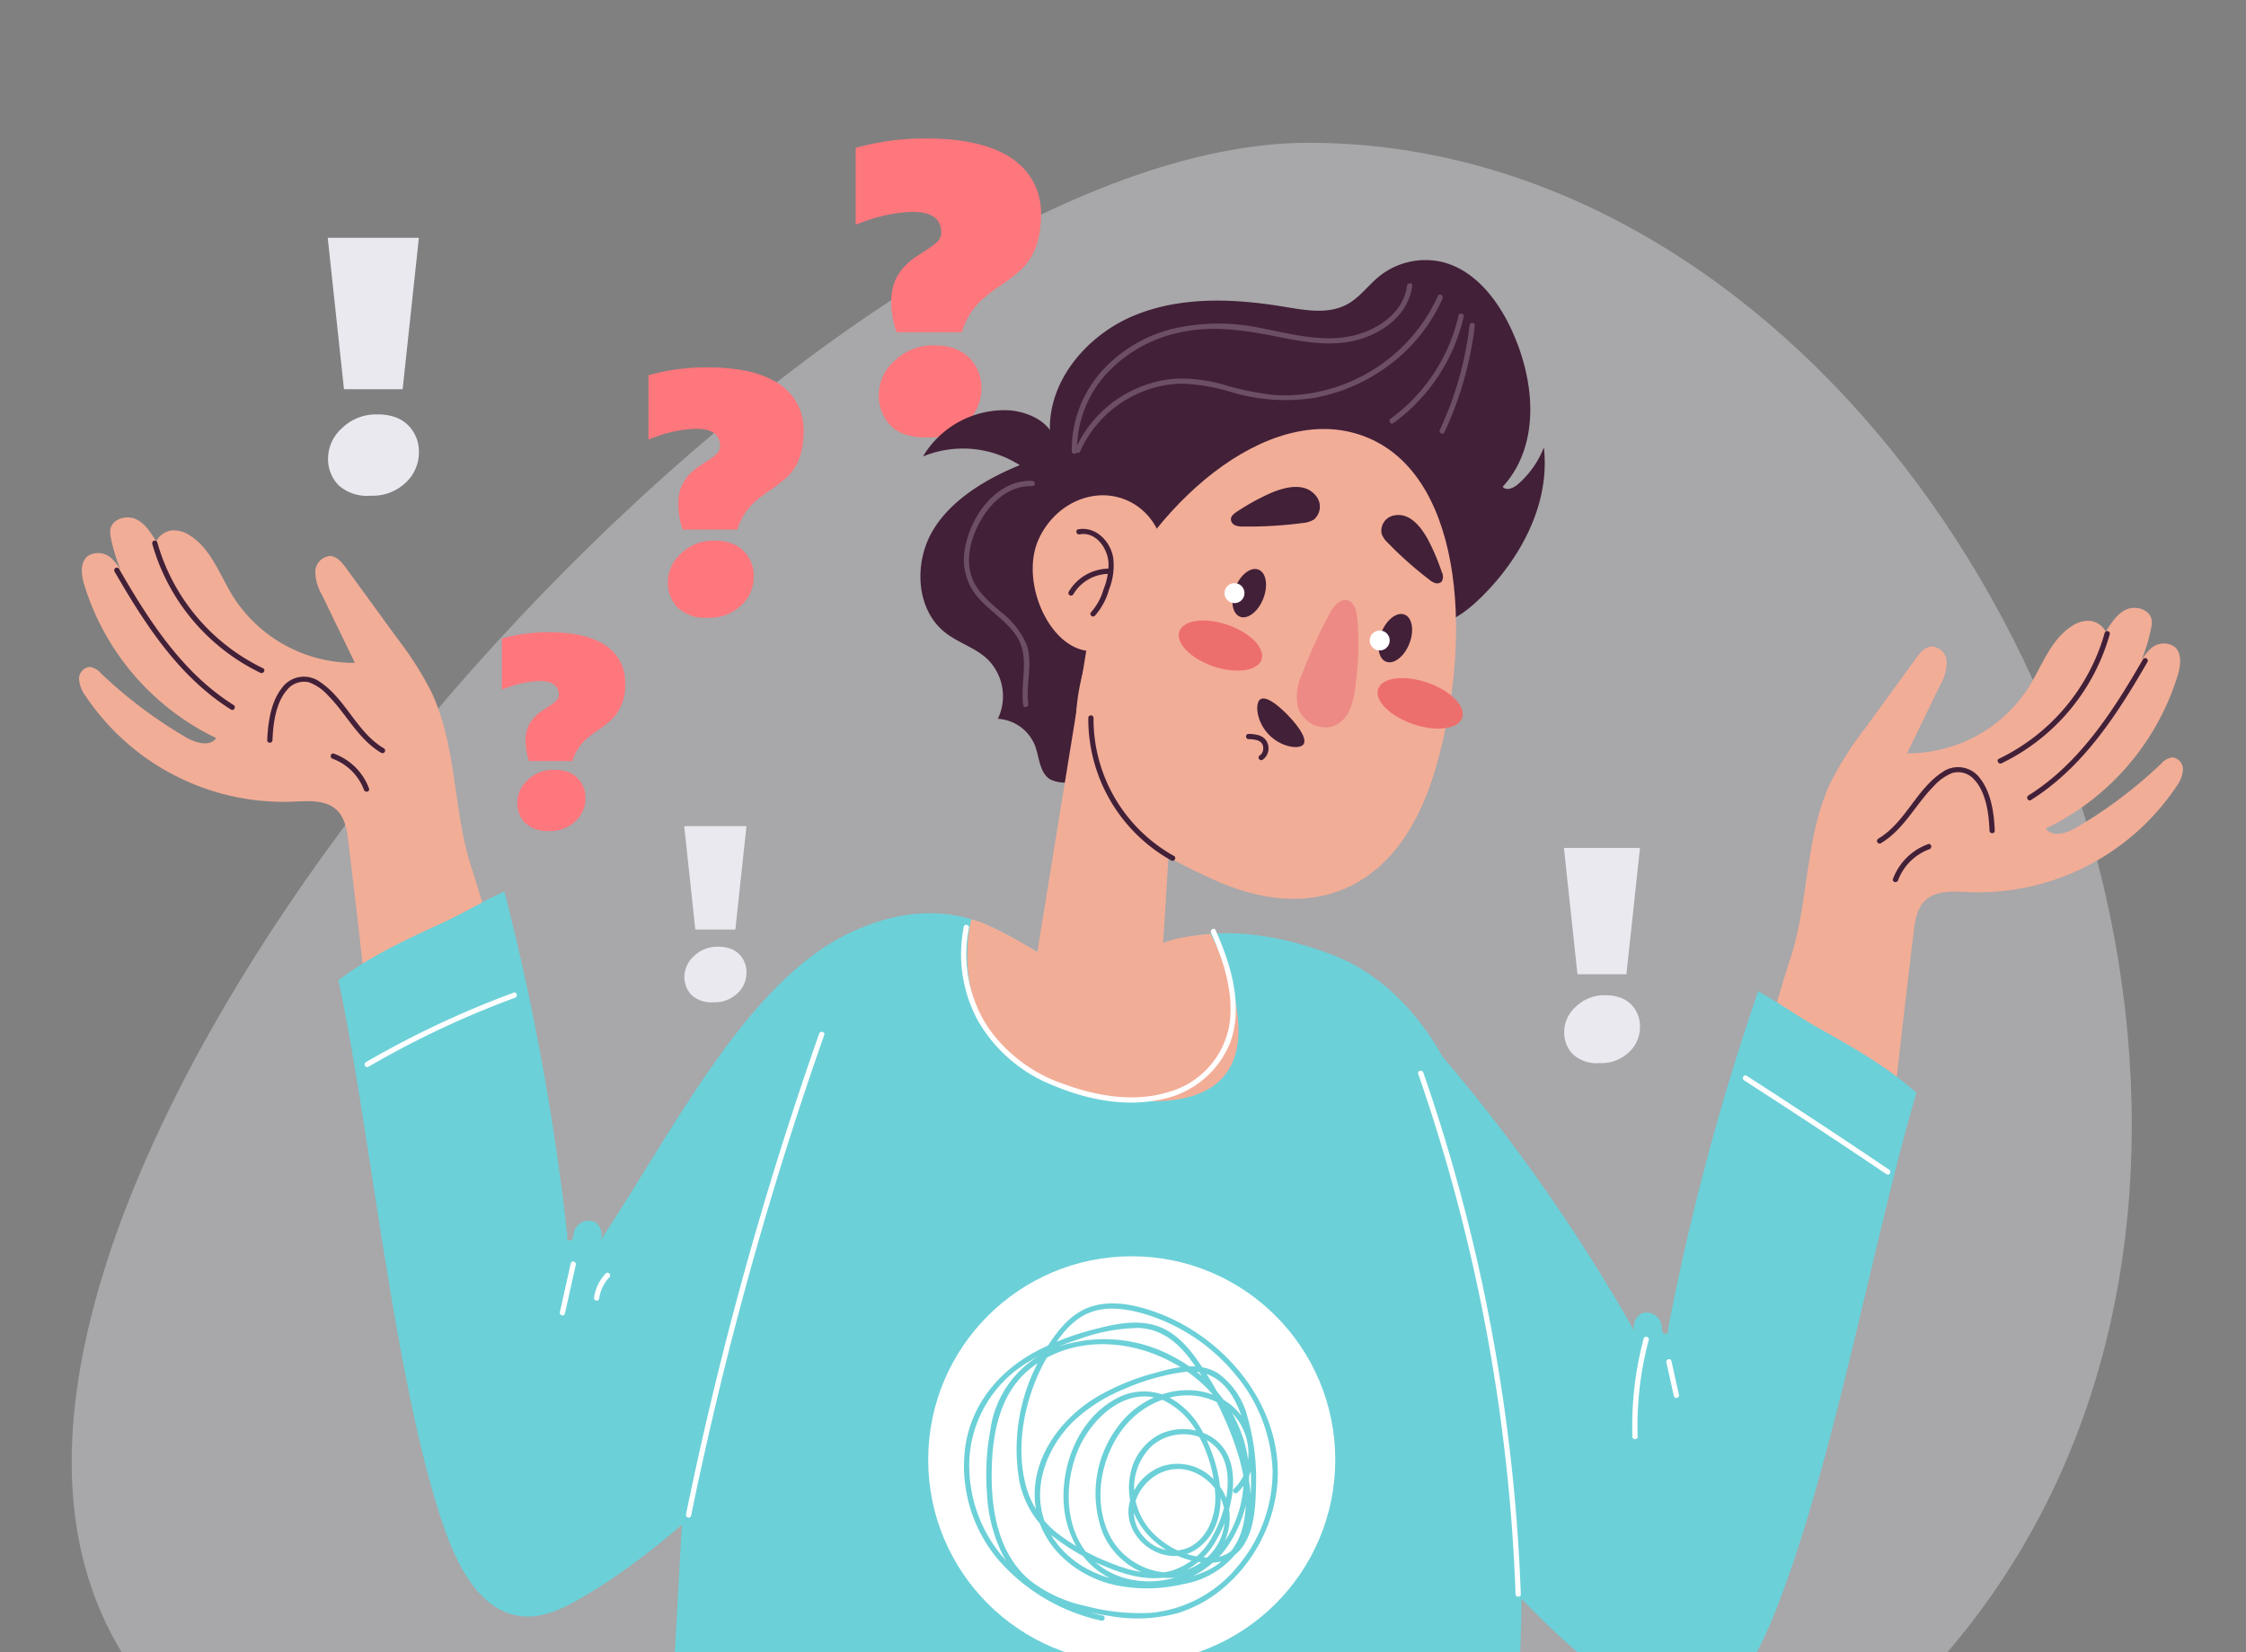 <svg xmlns="http://www.w3.org/2000/svg" xmlns:xlink="http://www.w3.org/1999/xlink" width="295" height="217" viewBox="0 0 295 217">
  <rect x="0" y="0" width="295" height="217" fill="#808080" stroke="none"/>
  <defs>
    <clipPath id="clip-path">
      <rect id="Rectángulo_417631" data-name="Rectángulo 417631" width="295" height="217" transform="translate(180 1781)" fill="#fff" stroke="#707070" stroke-width="1"/>
    </clipPath>
  </defs>
  <g id="Enmascarar_grupo_1098865" data-name="Enmascarar grupo 1098865" transform="translate(-180 -1781)" clip-path="url(#clip-path)">
    <g id="OBJECTS" transform="translate(169.326 1749.458)">
      <g id="Grupo_1206440" data-name="Grupo 1206440" transform="translate(10.13 25.177)">
        <g id="Grupo_1206439" data-name="Grupo 1206439">
          <g id="Grupo_1206342" data-name="Grupo 1206342" transform="translate(0 3.48)">
            <g id="Grupo_1206341" data-name="Grupo 1206341" transform="translate(9.959 21.636)" opacity="0.37">
              <path id="Trazado_1075817" data-name="Trazado 1075817" d="M280.715,159.758c0,64.761-48.416,105.472-108.14,105.472S10.13,268.774,10.13,204.012s102.721-173.3,162.445-173.3S280.715,95,280.715,159.758Z" transform="translate(-10.13 -30.708)" fill="#ebe9f0"/>
            </g>
          </g>
          <g id="Grupo_1206351" data-name="Grupo 1206351" transform="translate(40.59 27.553)">
            <g id="Grupo_1206346" data-name="Grupo 1206346" transform="translate(25.874 -3)">
              <g id="Grupo_1206343" data-name="Grupo 1206343" transform="translate(46.465)">
                <path id="Trazado_1075818" data-name="Trazado 1075818" d="M200.338,26.42a33.475,33.475,0,0,1,9.172-1.243q11.894,0,14.568,6.569a8.908,8.908,0,0,1,.61,3.378q0,4.856-2.674,7.319a22.693,22.693,0,0,1-2.663,2.064,21.006,21.006,0,0,0-2.451,1.877,9.471,9.471,0,0,0-2.627,4.246h-8.563a12.3,12.3,0,0,1-.7-3.859,7.2,7.2,0,0,1,.481-2.85,6.566,6.566,0,0,1,1.22-1.889,8.739,8.739,0,0,1,1.584-1.337l1.583-1.032a7.547,7.547,0,0,0,1.22-.962,1.556,1.556,0,0,0,.481-1.138q0-2.744-3.753-2.745a19.933,19.933,0,0,0-6.287,1.243q-.821.281-1.2.446V26.42Zm10.321,25.945a7.549,7.549,0,0,1,2.791.458,5.216,5.216,0,0,1,1.9,1.255,5.522,5.522,0,0,1,1.5,4.012,6.083,6.083,0,0,1-1.947,4.41,7.081,7.081,0,0,1-5.208,1.959q-3.261.012-4.786-1.6a5.655,5.655,0,0,1-1.537-4.023,6.067,6.067,0,0,1,2.076-4.445A7.175,7.175,0,0,1,210.659,52.365Z" transform="translate(-200.337 -25.177)" fill="#fe777d"/>
              </g>
              <g id="Grupo_1206344" data-name="Grupo 1206344" transform="translate(19.249 30.066)">
                <path id="Trazado_1075819" data-name="Trazado 1075819" d="M154.729,76.605a28.035,28.035,0,0,1,7.68-1.041q9.959,0,12.2,5.5a7.46,7.46,0,0,1,.511,2.828q0,4.066-2.239,6.129a19.042,19.042,0,0,1-2.229,1.728A17.569,17.569,0,0,0,168.6,93.32a7.932,7.932,0,0,0-2.2,3.555h-7.169a10.289,10.289,0,0,1-.59-3.231,6.021,6.021,0,0,1,.4-2.386,5.49,5.49,0,0,1,1.022-1.581,7.3,7.3,0,0,1,1.326-1.119l1.326-.864a6.26,6.26,0,0,0,1.021-.806,1.3,1.3,0,0,0,.4-.953q0-2.3-3.143-2.3a16.682,16.682,0,0,0-5.264,1.041q-.688.235-1,.373V76.605Zm8.643,21.724a6.329,6.329,0,0,1,2.337.383,4.375,4.375,0,0,1,1.591,1.051,4.623,4.623,0,0,1,1.257,3.359,5.094,5.094,0,0,1-1.63,3.692,5.93,5.93,0,0,1-4.361,1.64,5.27,5.27,0,0,1-4.007-1.336,4.732,4.732,0,0,1-1.286-3.368,5.082,5.082,0,0,1,1.738-3.722A6.008,6.008,0,0,1,163.372,98.329Z" transform="translate(-154.728 -75.564)" fill="#fe777d"/>
              </g>
              <g id="Grupo_1206345" data-name="Grupo 1206345" transform="translate(0 64.864)">
                <path id="Trazado_1075820" data-name="Trazado 1075820" d="M122.469,134.706a22.25,22.25,0,0,1,6.1-.826q7.9,0,9.681,4.365a5.917,5.917,0,0,1,.405,2.245,6.291,6.291,0,0,1-1.777,4.864,15.133,15.133,0,0,1-1.769,1.372,13.956,13.956,0,0,0-1.629,1.247,6.288,6.288,0,0,0-1.746,2.822h-5.69a8.181,8.181,0,0,1-.468-2.564,4.781,4.781,0,0,1,.319-1.894,4.355,4.355,0,0,1,.811-1.255,5.778,5.778,0,0,1,1.052-.889l1.053-.686a5.022,5.022,0,0,0,.81-.639,1.033,1.033,0,0,0,.32-.756q0-1.824-2.494-1.824a13.234,13.234,0,0,0-4.178.826q-.546.187-.8.3v-6.7Zm6.859,17.242a5.022,5.022,0,0,1,1.855.3,3.463,3.463,0,0,1,1.263.834,3.671,3.671,0,0,1,1,2.666,4.042,4.042,0,0,1-1.294,2.93,4.7,4.7,0,0,1-3.461,1.3,4.185,4.185,0,0,1-3.18-1.06,3.758,3.758,0,0,1-1.021-2.673,4.036,4.036,0,0,1,1.38-2.954A4.765,4.765,0,0,1,129.328,151.948Z" transform="translate(-122.469 -133.88)" fill="#fe777d"/>
              </g>
            </g>
            <g id="Grupo_1206350" data-name="Grupo 1206350" transform="translate(0 21.049)">
              <g id="Grupo_1206347" data-name="Grupo 1206347">
                <path id="Trazado_1075821" data-name="Trazado 1075821" d="M97.327,80.338H89.621L87.488,60.452H99.46Zm-3.335,3.315a6.682,6.682,0,0,1,2.465.4,4.6,4.6,0,0,1,1.678,1.108,4.875,4.875,0,0,1,1.326,3.542A5.37,5.37,0,0,1,97.742,92.6a6.275,6.275,0,0,1-4.619,1.729,5.587,5.587,0,0,1-4.246-1.408A4.955,4.955,0,0,1,87.53,89.37a5.4,5.4,0,0,1,1.844-3.926A6.361,6.361,0,0,1,93.992,83.653Z" transform="translate(-84.488 -71.452)" fill="#ebe9f0"/>
              </g>
              <g id="Grupo_1206348" data-name="Grupo 1206348" transform="translate(165.367 69.145)">
                <path id="Trazado_1075822" data-name="Trazado 1075822" d="M352.717,226.435h-6.428l-1.78-16.589H354.5Zm-2.782,2.765a5.571,5.571,0,0,1,2.056.337,3.844,3.844,0,0,1,1.4.924,4.068,4.068,0,0,1,1.106,2.955,4.48,4.48,0,0,1-1.434,3.249,5.235,5.235,0,0,1-3.854,1.443,4.66,4.66,0,0,1-3.543-1.175,4.136,4.136,0,0,1-1.123-2.964,4.5,4.5,0,0,1,1.538-3.275A5.313,5.313,0,0,1,349.935,229.2Z" transform="translate(-344.509 -209.846)" fill="#ebe9f0"/>
              </g>
              <g id="Grupo_1206349" data-name="Grupo 1206349" transform="translate(49.821 66.281)">
                <path id="Trazado_1075823" data-name="Trazado 1075823" d="M177.7,185.11h-5.262l-1.457-13.58h8.176Zm-2.278,2.263a4.561,4.561,0,0,1,1.683.276,3.143,3.143,0,0,1,1.146.757,3.33,3.33,0,0,1,.906,2.419,3.669,3.669,0,0,1-1.174,2.66,4.286,4.286,0,0,1-3.155,1.181,3.815,3.815,0,0,1-2.9-.962,3.385,3.385,0,0,1-.92-2.426,3.685,3.685,0,0,1,1.259-2.68A4.343,4.343,0,0,1,175.421,187.373Z" transform="translate(-170.98 -171.53)" fill="#ebe9f0"/>
              </g>
            </g>
          </g>
          <g id="Grupo_1206355" data-name="Grupo 1206355" transform="translate(42.08 240.206)">
            <g id="Grupo_1206352" data-name="Grupo 1206352">
              <circle id="Elipse_13512" data-name="Elipse 13512" cx="3.161" cy="3.161" r="3.161" fill="#422038"/>
            </g>
            <g id="Grupo_1206353" data-name="Grupo 1206353" transform="translate(9.625)">
              <circle id="Elipse_13513" data-name="Elipse 13513" cx="3.161" cy="3.161" r="3.161" fill="#422038"/>
            </g>
            <g id="Grupo_1206354" data-name="Grupo 1206354" transform="translate(19.092)">
              <circle id="Elipse_13514" data-name="Elipse 13514" cx="3.161" cy="3.161" r="3.161" fill="#422038"/>
            </g>
          </g>
          <g id="Grupo_1206438" data-name="Grupo 1206438" transform="translate(10.93 40.521)">
            <g id="Grupo_1206356" data-name="Grupo 1206356" transform="translate(80.051 221.575)">
              <path id="Trazado_1075824" data-name="Trazado 1075824" d="M160.841,441.688a181.354,181.354,0,0,0-6.128,36.27h98.713V444.809Z" transform="translate(-154.713 -441.688)" fill="#422038"/>
            </g>
            <g id="Grupo_1206392" data-name="Grupo 1206392" transform="translate(110.508 0)">
              <g id="Grupo_1206357" data-name="Grupo 1206357">
                <path id="Trazado_1075825" data-name="Trazado 1075825" d="M270.5,137.594c2.512-.415,4.625-2.092,6.429-3.888,5.164-5.142,8.907-12.28,8.065-19.519a12.186,12.186,0,0,1-3.385,4.818c-.57.51-1.521.934-2.021.356,5.1-5.594,4.253-14.243.957-21.06-1.858-3.842-4.843-7.523-9-8.494a9.705,9.705,0,0,0-8.229,1.953c-1.417,1.164-2.518,2.732-4.125,3.615-2.471,1.359-5.5.8-8.284.337-6.556-1.091-13.5-1.394-19.649,1.12s-11.286,8.437-11.142,15.082c-1.116-1.63-3.547-2.511-5.52-2.608a12.471,12.471,0,0,0-11.146,6.064,13.823,13.823,0,0,1,12.707,1.15c-4.456,1.806-9.238,4.662-11.575,8.864s-1.993,10.159,1.79,13.128c1.71,1.342,3.925,1.971,5.513,3.457a6.856,6.856,0,0,1,1.4,7.866,5.607,5.607,0,0,1,4.89,3.557c.569,1.53.572,3.48,1.939,4.374a4.277,4.277,0,0,0,3.119.274,30.934,30.934,0,0,0,10.537-4.048c2.245-1.379,5.183-2.892,7.327-4.425a55.128,55.128,0,0,1,21.133-9.172c1.337-.269,3-.8,3.128-2.16C266.728,137.312,268.857,137.393,270.5,137.594Z" transform="translate(-203.113 -89.571)" fill="#422038"/>
              </g>
              <g id="Grupo_1206381" data-name="Grupo 1206381" transform="translate(14.748 22.196)">
                <g id="Grupo_1206379" data-name="Grupo 1206379">
                  <g id="Grupo_1206358" data-name="Grupo 1206358" transform="translate(5.673)">
                    <path id="Trazado_1075826" data-name="Trazado 1075826" d="M282.666,169.9c-4.965,16.446-16.812,19.74-29.077,14.119s-24.2-13.007-14.421-34.692c7.194-15.947,22.927-28.758,35.192-23.137S287.722,153.15,282.666,169.9Z" transform="translate(-235.566 -124.844)" fill="#f2ad97"/>
                  </g>
                  <g id="Grupo_1206359" data-name="Grupo 1206359" transform="translate(34.654 22.465)">
                    <path id="Trazado_1075827" data-name="Trazado 1075827" d="M289.453,171.052q-.05.446-.108.891a10.105,10.105,0,0,1-.774,3.115,3.907,3.907,0,0,1-2.318,2.128,3.856,3.856,0,0,1-4.476-2.627,6.977,6.977,0,0,1,.586-4.335,65.842,65.842,0,0,1,3.664-8.028c1.257-2.327,3.281-2.274,3.564.666A39.576,39.576,0,0,1,289.453,171.052Z" transform="translate(-281.621 -160.545)" fill="#ed8a85"/>
                  </g>
                  <g id="Grupo_1206360" data-name="Grupo 1206360" transform="translate(26.03 7.609)">
                    <path id="Trazado_1075828" data-name="Trazado 1075828" d="M273.3,137.673c2.172-.885,4.445-1.222,5.781.423a2.232,2.232,0,0,1-.255,3.12,3.41,3.41,0,0,1-1.535.466,54.016,54.016,0,0,1-7.79.456,2.584,2.584,0,0,1-.994-.148.922.922,0,0,1-.591-.76c-.017-.463.413-.8.8-1.049A30.38,30.38,0,0,1,273.3,137.673Z" transform="translate(-267.916 -136.936)" fill="#422038"/>
                  </g>
                  <g id="Grupo_1206362" data-name="Grupo 1206362" transform="translate(45.761 11.293)">
                    <g id="Grupo_1206361" data-name="Grupo 1206361">
                      <path id="Trazado_1075829" data-name="Trazado 1075829" d="M305.341,145.863c-1.075-1.885-2.533-3.429-4.428-3a2.043,2.043,0,0,0-1.573,2.407,3.186,3.186,0,0,0,.85,1.217,50.252,50.252,0,0,0,5.389,4.788,2.408,2.408,0,0,0,.8.462.839.839,0,0,0,.857-.212,1.263,1.263,0,0,0,.009-1.22A28.442,28.442,0,0,0,305.341,145.863Z" transform="translate(-299.272 -142.79)" fill="#422038"/>
                    </g>
                  </g>
                  <g id="Grupo_1206363" data-name="Grupo 1206363" transform="translate(18.322 23.871)">
                    <ellipse id="Elipse_13515" data-name="Elipse 13515" cx="2.883" cy="5.706" rx="2.883" ry="5.706" transform="translate(0 5.455) rotate(-71.089)" fill="#ed6f6d"/>
                  </g>
                  <g id="Grupo_1206364" data-name="Grupo 1206364" transform="translate(44.437 31.42)">
                    <ellipse id="Elipse_13516" data-name="Elipse 13516" cx="2.883" cy="5.835" rx="2.883" ry="5.835" transform="translate(0 5.456) rotate(-71.096)" fill="#ed6f6d"/>
                  </g>
                  <g id="Grupo_1206365" data-name="Grupo 1206365" transform="translate(0 8.707)">
                    <path id="Trazado_1075830" data-name="Trazado 1075830" d="M242.957,151.643c-2.158,4.785-6.513,9-10.832,7.017s-6.967-9.4-4.808-14.184,7.41-7.059,11.728-5.08S245.116,146.858,242.957,151.643Z" transform="translate(-226.55 -138.681)" fill="#f2ad97"/>
                  </g>
                  <g id="Grupo_1206367" data-name="Grupo 1206367" transform="translate(5.724 13.116)">
                    <g id="Grupo_1206366" data-name="Grupo 1206366">
                      <path id="Trazado_1075831" data-name="Trazado 1075831" d="M236.079,146.41c2.163-.406,3.71,1.871,3.8,3.781a8.793,8.793,0,0,1-.654,3.438,7.8,7.8,0,0,1-1.623,2.992c-.321.306.166.793.487.487a8.806,8.806,0,0,0,1.869-3.482,8.486,8.486,0,0,0,.542-4.1c-.33-2.167-2.289-4.21-4.6-3.776-.435.082-.251.746.183.664Z" transform="translate(-235.647 -145.687)" fill="#422038"/>
                    </g>
                  </g>
                  <g id="Grupo_1206369" data-name="Grupo 1206369" transform="translate(4.676 18.342)">
                    <g id="Grupo_1206368" data-name="Grupo 1206368">
                      <path id="Trazado_1075832" data-name="Trazado 1075832" d="M239.322,153.992a6.157,6.157,0,0,0-5.291,3.044.345.345,0,0,0,.595.347,5.458,5.458,0,0,1,4.7-2.7.344.344,0,0,0,0-.688Z" transform="translate(-233.981 -153.992)" fill="#422038"/>
                    </g>
                  </g>
                  <g id="Grupo_1206371" data-name="Grupo 1206371" transform="translate(28.023 40.059)">
                    <g id="Grupo_1206370" data-name="Grupo 1206370">
                      <path id="Trazado_1075833" data-name="Trazado 1075833" d="M273.246,191.9a1.81,1.81,0,0,0,.775-1.69,1.775,1.775,0,0,0-.345-.911,1.9,1.9,0,0,0-.945-.628,4.831,4.831,0,0,0-1.316-.172c-.443-.015-.443.674,0,.688a4.008,4.008,0,0,1,1.153.154,1.291,1.291,0,0,1,.435.24.82.82,0,0,1,.249.34c.01.022.009.02,0-.006.008.021.016.041.023.062.013.036.023.074.033.111s.017.076.025.114.007.044,0,.008c0,.016,0,.033,0,.05a2.091,2.091,0,0,1,0,.235c0,.014-.016.126,0,.059q-.009.058-.023.115a.939.939,0,0,1-.156.376c-.007.011-.07.1-.032.051-.024.03-.05.059-.076.086s-.055.054-.084.079l-.009.008-.055.038a.353.353,0,0,0-.123.471.347.347,0,0,0,.47.122Z" transform="translate(-271.083 -188.505)" fill="#422038"/>
                    </g>
                  </g>
                  <g id="Grupo_1206372" data-name="Grupo 1206372" transform="translate(0 27.798)">
                    <path id="Trazado_1075834" data-name="Trazado 1075834" d="M233.8,169.02l-7.253,44.647s8.42,8.5,16.477,5.622l2.031-32.68Z" transform="translate(-226.551 -169.02)" fill="#f2ad97"/>
                  </g>
                  <g id="Grupo_1206374" data-name="Grupo 1206374" transform="translate(7.293 37.622)">
                    <g id="Grupo_1206373" data-name="Grupo 1206373">
                      <path id="Trazado_1075835" data-name="Trazado 1075835" d="M249.4,203.094a20.6,20.6,0,0,1-10.565-18.129.344.344,0,0,0-.688,0,21.294,21.294,0,0,0,10.906,18.724c.389.212.737-.383.347-.595Z" transform="translate(-238.14 -184.632)" fill="#422038"/>
                    </g>
                  </g>
                  <g id="Grupo_1206375" data-name="Grupo 1206375" transform="translate(25.379 17.744)">
                    <ellipse id="Elipse_13517" data-name="Elipse 13517" cx="3.323" cy="1.979" rx="3.323" ry="1.979" transform="translate(0 6.184) rotate(-68.494)" fill="#422038"/>
                  </g>
                  <g id="Grupo_1206376" data-name="Grupo 1206376" transform="translate(44.566 23.654)">
                    <ellipse id="Elipse_13518" data-name="Elipse 13518" cx="3.323" cy="1.979" rx="3.323" ry="1.979" transform="translate(0 6.184) rotate(-68.494)" fill="#422038"/>
                  </g>
                  <g id="Grupo_1206377" data-name="Grupo 1206377" transform="translate(25.19 20.246)">
                    <circle id="Elipse_13519" data-name="Elipse 13519" cx="1.313" cy="1.313" r="1.313" fill="#fff"/>
                  </g>
                  <g id="Grupo_1206378" data-name="Grupo 1206378" transform="translate(44.263 26.465)">
                    <circle id="Elipse_13520" data-name="Elipse 13520" cx="1.313" cy="1.313" r="1.313" fill="#fff"/>
                  </g>
                </g>
                <g id="Grupo_1206380" data-name="Grupo 1206380" transform="translate(29.49 35.394)">
                  <path id="Trazado_1075836" data-name="Trazado 1075836" d="M273.743,181.266c.639-.611,2.189.449,3.756,2.087s2.555,3.234,1.917,3.845-2.931.26-4.5-1.378S273.1,181.877,273.743,181.266Z" transform="translate(-273.415 -181.091)" fill="#422038"/>
                </g>
              </g>
              <g id="Grupo_1206383" data-name="Grupo 1206383" transform="translate(20.349 4.547)">
                <g id="Grupo_1206382" data-name="Grupo 1206382">
                  <path id="Trazado_1075837" data-name="Trazado 1075837" d="M236.079,117.4a14.987,14.987,0,0,1,7.809-7.7,14.485,14.485,0,0,1,5.577-1.206,24.375,24.375,0,0,1,6.367,1.078,24.915,24.915,0,0,0,11.1.772,23.44,23.44,0,0,0,9.411-4.051,21.955,21.955,0,0,0,7.327-8.976c.175-.4-.418-.753-.595-.347a22.317,22.317,0,0,1-16.327,12.71,20.651,20.651,0,0,1-5.431.281,39.357,39.357,0,0,1-6.412-1.341,20.142,20.142,0,0,0-6.124-.791,15.329,15.329,0,0,0-4.949,1.152,15.619,15.619,0,0,0-8.349,8.069c-.174.4.419.753.6.347Z" transform="translate(-235.452 -96.797)" fill="#6d4f65"/>
                </g>
              </g>
              <g id="Grupo_1206385" data-name="Grupo 1206385" transform="translate(61.617 7.025)">
                <g id="Grupo_1206384" data-name="Grupo 1206384">
                  <path id="Trazado_1075838" data-name="Trazado 1075838" d="M301.53,115.135a23.859,23.859,0,0,0,9.236-13.972c.1-.432-.566-.616-.664-.183a23.14,23.14,0,0,1-8.919,13.56c-.356.258-.012.856.347.595Z" transform="translate(-301.033 -100.734)" fill="#6d4f65"/>
                </g>
              </g>
              <g id="Grupo_1206387" data-name="Grupo 1206387" transform="translate(68.185 8.269)">
                <g id="Grupo_1206386" data-name="Grupo 1206386">
                  <path id="Trazado_1075839" data-name="Trazado 1075839" d="M312.1,117.083a45.648,45.648,0,0,0,4-14.043c.052-.439-.637-.435-.688,0a44.611,44.611,0,0,1-3.9,13.7c-.187.4.407.749.595.347Z" transform="translate(-311.471 -102.712)" fill="#6d4f65"/>
                </g>
              </g>
              <g id="Grupo_1206389" data-name="Grupo 1206389" transform="translate(5.706 29.011)">
                <g id="Grupo_1206388" data-name="Grupo 1206388">
                  <path id="Trazado_1075840" data-name="Trazado 1075840" d="M221.161,135.679c-4.9-.208-8.4,5.057-8.922,9.434a7.566,7.566,0,0,0,2.158,6.268c1.5,1.59,3.442,2.8,4.669,4.632,1.853,2.773.481,6.062.913,9.125.062.437.726.251.664-.183-.364-2.573.648-5.245-.22-7.763a10.836,10.836,0,0,0-3.452-4.362c-1.54-1.354-3.246-2.754-3.848-4.8-.746-2.535.159-5.4,1.515-7.566,1.418-2.27,3.714-4.215,6.524-4.1.444.018.442-.671,0-.689Z" transform="translate(-212.181 -135.674)" fill="#6d4f65"/>
                </g>
              </g>
              <g id="Grupo_1206391" data-name="Grupo 1206391" transform="translate(19.876 3.066)">
                <g id="Grupo_1206390" data-name="Grupo 1206390">
                  <path id="Trazado_1075841" data-name="Trazado 1075841" d="M235.394,116.492a14.806,14.806,0,0,1,4.039-10.358,18.209,18.209,0,0,1,10.024-5.351c4.258-.821,8.368-.1,12.559.728,3.664.728,7.512,1.364,11.127.077,3.094-1.1,5.824-3.421,6.278-6.819.059-.438-.631-.434-.688,0-.461,3.454-3.657,5.648-6.809,6.474-4.029,1.055-8.221-.134-12.2-.887a26.814,26.814,0,0,0-11.6.015,18.471,18.471,0,0,0-9.346,5.456,15.482,15.482,0,0,0-4.076,10.663.344.344,0,0,0,.688,0Z" transform="translate(-234.7 -94.443)" fill="#6d4f65"/>
                </g>
              </g>
            </g>
            <g id="Grupo_1206402" data-name="Grupo 1206402" transform="translate(220.384 45.687)">
              <g id="Grupo_1206393" data-name="Grupo 1206393">
                <path id="Trazado_1075842" data-name="Trazado 1075842" d="M395.362,230.413q1.385-12.825,2.937-25.631c.179-1.482.418-3.084,1.484-4.129,1.461-1.433,3.8-1.23,5.843-1.132a31.34,31.34,0,0,0,27.186-13.884,4.146,4.146,0,0,0,.856-2.192,1.565,1.565,0,0,0-1.4-1.628,2.363,2.363,0,0,0-1.462.837,60.679,60.679,0,0,1-11.1,8.368c-1.286.755-3.182,1.352-4.052.142a33.115,33.115,0,0,0,17.325-20.107c.388-1.287.607-2.907-.417-3.777a2.543,2.543,0,0,0-3.309.437,9.141,9.141,0,0,0-2.087,3.47,21.414,21.414,0,0,0,2.315-6.293,3.163,3.163,0,0,0,.072-1.159c-.236-1.333-2.012-1.884-3.263-1.367s-2.013,1.8-2.758,2.929a2.7,2.7,0,0,0-2.143-1.418,3.881,3.881,0,0,0-2.378.74c-2.737,1.8-3.852,5.183-5.582,7.965a18.812,18.812,0,0,1-15.99,8.7l4.345-8.967a6.149,6.149,0,0,0,.859-2.988,2.115,2.115,0,0,0-1.931-2.082c-.917.036-1.584.85-2.124,1.592l-6.714,9.226a45.132,45.132,0,0,0-4.436,6.951c-3.5,7.331-2.836,15.991-5.476,23.675a151.233,151.233,0,0,0-4.244,16.131c2,1.038,4.635,3,6.776,3.713a39.606,39.606,0,0,0,4.31,1.179C390.489,230.072,393.758,231.026,395.362,230.413Z" transform="translate(-377.724 -162.174)" fill="#f2ad97"/>
              </g>
              <g id="Grupo_1206395" data-name="Grupo 1206395" transform="translate(31.606 3.039)">
                <g id="Grupo_1206394" data-name="Grupo 1206394">
                  <path id="Trazado_1075843" data-name="Trazado 1075843" d="M428.475,184.382a26.951,26.951,0,0,0,14.206-16.952.345.345,0,0,0-.664-.183,26.279,26.279,0,0,1-13.889,16.54c-.4.192-.051.786.347.6Z" transform="translate(-427.951 -167.003)" fill="#422038"/>
                </g>
              </g>
              <g id="Grupo_1206397" data-name="Grupo 1206397" transform="translate(35.485 6.591)">
                <g id="Grupo_1206396" data-name="Grupo 1206396">
                  <path id="Trazado_1075844" data-name="Trazado 1075844" d="M434.624,191.3c6.859-4.309,11.333-11.267,15.3-18.141a.345.345,0,0,0-.595-.347c-3.9,6.768-8.295,13.649-15.051,17.894-.375.235-.03.831.347.595Z" transform="translate(-434.115 -172.648)" fill="#422038"/>
                </g>
              </g>
              <g id="Grupo_1206399" data-name="Grupo 1206399" transform="translate(15.753 20.93)">
                <g id="Grupo_1206398" data-name="Grupo 1206398">
                  <path id="Trazado_1075845" data-name="Trazado 1075845" d="M403.27,205.433c3.027-1.8,4.546-5.079,6.962-7.509a6.548,6.548,0,0,1,2.391-1.708,2.794,2.794,0,0,1,2.964.908c1.525,1.666,1.878,4.494,1.959,6.649.016.442.705.444.688,0-.085-2.258-.464-4.942-1.873-6.791a3.578,3.578,0,0,0-5.038-.873c-3.431,2.275-4.83,6.609-8.4,8.729a.345.345,0,0,0,.347.595Z" transform="translate(-402.758 -195.436)" fill="#422038"/>
                </g>
              </g>
              <g id="Grupo_1206401" data-name="Grupo 1206401" transform="translate(17.842 31.018)">
                <g id="Grupo_1206400" data-name="Grupo 1206400">
                  <path id="Trazado_1075846" data-name="Trazado 1075846" d="M406.764,216.244a6.962,6.962,0,0,1,4.127-4.092c.414-.148.235-.814-.183-.664a7.7,7.7,0,0,0-4.608,4.573c-.153.417.512.6.664.183Z" transform="translate(-406.077 -211.466)" fill="#422038"/>
                </g>
              </g>
            </g>
            <g id="Grupo_1206412" data-name="Grupo 1206412" transform="translate(0 33.803)">
              <g id="Grupo_1206403" data-name="Grupo 1206403">
                <path id="Trazado_1075847" data-name="Trazado 1075847" d="M65.8,211.528Q64.42,198.7,62.868,185.9c-.179-1.482-.418-3.084-1.484-4.129-1.461-1.433-3.8-1.23-5.843-1.132a31.34,31.34,0,0,1-27.186-13.884,4.145,4.145,0,0,1-.856-2.192,1.565,1.565,0,0,1,1.4-1.628,2.363,2.363,0,0,1,1.462.837,60.7,60.7,0,0,0,11.1,8.368c1.286.755,3.182,1.352,4.052.142a33.115,33.115,0,0,1-17.325-20.107c-.388-1.287-.607-2.907.417-3.777a2.543,2.543,0,0,1,3.309.437,9.136,9.136,0,0,1,2.087,3.47,21.413,21.413,0,0,1-2.315-6.293,3.164,3.164,0,0,1-.072-1.159c.236-1.333,2.012-1.884,3.263-1.367s2.013,1.8,2.758,2.929a2.7,2.7,0,0,1,2.143-1.418,3.881,3.881,0,0,1,2.378.74c2.737,1.8,3.852,5.183,5.582,7.965a18.812,18.812,0,0,0,15.99,8.7l-4.345-8.967a6.149,6.149,0,0,1-.859-2.988,2.115,2.115,0,0,1,1.931-2.082c.917.036,1.584.85,2.124,1.592l6.714,9.226a45.135,45.135,0,0,1,4.436,6.951c3.5,7.331,2.836,15.991,5.476,23.675a151.235,151.235,0,0,1,4.244,16.131c-2,1.038-4.635,3-6.776,3.713a39.6,39.6,0,0,1-4.31,1.179C70.678,211.187,67.409,212.141,65.8,211.528Z" transform="translate(-27.499 -143.289)" fill="#f2ad97"/>
              </g>
              <g id="Grupo_1206405" data-name="Grupo 1206405" transform="translate(9.595 3.039)">
                <g id="Grupo_1206404" data-name="Grupo 1206404">
                  <path id="Trazado_1075848" data-name="Trazado 1075848" d="M57.314,164.9a26.279,26.279,0,0,1-13.889-16.54.345.345,0,0,0-.664.183A26.949,26.949,0,0,0,56.966,165.5c.4.189.748-.4.347-.6Z" transform="translate(-42.746 -148.119)" fill="#422038"/>
                </g>
              </g>
              <g id="Grupo_1206407" data-name="Grupo 1206407" transform="translate(4.603 6.591)">
                <g id="Grupo_1206406" data-name="Grupo 1206406">
                  <path id="Trazado_1075849" data-name="Trazado 1075849" d="M50.509,171.824c-6.756-4.245-11.147-11.125-15.051-17.894a.345.345,0,0,0-.595.347c3.965,6.873,8.439,13.831,15.3,18.141.376.237.722-.359.347-.595Z" transform="translate(-34.814 -153.764)" fill="#422038"/>
                </g>
              </g>
              <g id="Grupo_1206409" data-name="Grupo 1206409" transform="translate(24.715 20.93)">
                <g id="Grupo_1206408" data-name="Grupo 1206408">
                  <path id="Trazado_1075850" data-name="Trazado 1075850" d="M82.087,185.953c-3.572-2.12-4.971-6.454-8.4-8.729a3.574,3.574,0,0,0-5.011.838c-1.436,1.842-1.814,4.562-1.9,6.826-.016.443.672.442.688,0,.08-2.131.426-4.883,1.882-6.564a2.855,2.855,0,0,1,2.933-1.029,6.263,6.263,0,0,1,2.5,1.745c2.416,2.43,3.935,5.712,6.962,7.509a.344.344,0,0,0,.347-.595Z" transform="translate(-66.776 -176.55)" fill="#422038"/>
                </g>
              </g>
              <g id="Grupo_1206411" data-name="Grupo 1206411" transform="translate(33.054 31.018)">
                <g id="Grupo_1206410" data-name="Grupo 1206410">
                  <path id="Trazado_1075851" data-name="Trazado 1075851" d="M85.053,197.176a7.7,7.7,0,0,0-4.608-4.573c-.418-.15-.6.515-.183.664a6.96,6.96,0,0,1,4.127,4.092c.152.412.818.234.664-.183Z" transform="translate(-80.026 -192.581)" fill="#422038"/>
                </g>
              </g>
            </g>
            <g id="Grupo_1206413" data-name="Grupo 1206413" transform="translate(76.04 85.801)">
              <path id="Trazado_1075852" data-name="Trazado 1075852" d="M256.8,375.619c-36.677,5.967-73.9,1.189-108.462-12.469q2.414-43.821,4.826-87.643c.659-11.974,1.464-24.456,7.477-34.832s18.955-17.8,30.157-13.52c3.477,1.328,6.5,3.641,9.918,5.107s7.67,1.948,10.65-.282c7.041-5.269,17.784-3.7,25.949-.432,6.7,2.68,11.789,8.478,14.98,14.949s4.682,13.632,5.931,20.739C264.549,303.211,261.5,339.4,256.8,375.619Z" transform="translate(-148.339 -225.922)" fill="#6cd0d8"/>
            </g>
            <g id="Grupo_1206414" data-name="Grupo 1206414" transform="translate(116.653 86.591)">
              <path id="Trazado_1075853" data-name="Trazado 1075853" d="M222.092,231.472s-5.99-3.7-8.676-4.295c0,0-5.648,20.572,19.714,23.65S244.841,229.1,244.841,229.1s-5.35.345-7.114,1.7-4.8.205-4.8.205Z" transform="translate(-212.88 -227.177)" fill="#f2ad97"/>
            </g>
            <g id="Grupo_1206415" data-name="Grupo 1206415" transform="translate(171.814 96.04)">
              <path id="Trazado_1075854" data-name="Trazado 1075854" d="M300.539,242.657A230.549,230.549,0,0,1,333.5,287.724a2.06,2.06,0,0,1,.442-3.2,2.007,2.007,0,0,1,2.659,1.62c.031.348-.011.751.242.992s.812-.134.545-.36a322.886,322.886,0,0,1,11.879-44.58c2.827,1.586,5.066,3.236,7.893,4.822,4.509,2.53,9.058,5.088,12.9,8.542-5.711,19.087-11.54,52.238-19.532,70.488-2.223,5.075-5.743,10.84-11.284,10.867-3.09.016-5.832-1.853-8.348-3.645-7.02-5-17.636-15.153-21.316-22.948-2.956-6.26.4-22.015-.254-28.907A168.261,168.261,0,0,0,300.539,242.657Z" transform="translate(-300.539 -242.194)" fill="#6cd0d8"/>
            </g>
            <g id="Grupo_1206416" data-name="Grupo 1206416" transform="translate(34.07 82.945)">
              <path id="Trazado_1075855" data-name="Trazado 1075855" d="M150.319,226.161c-14.6,5.775-24.417,26.362-34.8,41.867a2.06,2.06,0,0,0-.185-3.228,2.007,2.007,0,0,0-2.779,1.4c-.059.344-.05.749-.32.97s-.8-.2-.515-.4a322.828,322.828,0,0,0-8.283-45.386c-2.945,1.355-5.308,2.821-8.253,4.176-4.7,2.162-9.435,4.349-13.545,7.485,4.169,19.481,7.333,52.992,13.843,71.822,1.81,5.236,4.86,11.263,10.38,11.733,3.078.262,5.961-1.381,8.613-2.968,7.4-4.426,18.789-13.7,23.08-21.173,3.446-6,1.361-21.977,2.56-28.8C142.392,250.735,145.04,238.182,150.319,226.161Z" transform="translate(-81.642 -221.384)" fill="#6cd0d8"/>
            </g>
            <g id="Grupo_1206418" data-name="Grupo 1206418" transform="translate(218.527 107.103)">
              <g id="Grupo_1206417" data-name="Grupo 1206417">
                <path id="Trazado_1075856" data-name="Trazado 1075856" d="M374.932,260.426q9.423,6.064,18.71,12.332c.368.249.714-.348.347-.595q-9.287-6.269-18.71-12.332c-.373-.24-.719.356-.347.595Z" transform="translate(-374.772 -259.775)" fill="#fff"/>
              </g>
            </g>
            <g id="Grupo_1206420" data-name="Grupo 1206420" transform="translate(37.496 96.218)">
              <g id="Grupo_1206419" data-name="Grupo 1206419">
                <path id="Trazado_1075857" data-name="Trazado 1075857" d="M87.6,252.225a122.807,122.807,0,0,1,19.249-9.063c.412-.152.234-.818-.183-.664a123.77,123.77,0,0,0-19.413,9.133.344.344,0,0,0,.347.594Z" transform="translate(-87.086 -242.475)" fill="#fff"/>
              </g>
            </g>
            <g id="Grupo_1206422" data-name="Grupo 1206422" transform="translate(79.711 101.38)">
              <g id="Grupo_1206421" data-name="Grupo 1206421" transform="translate(0)">
                <path id="Trazado_1075858" data-name="Trazado 1075858" d="M154.844,314.251a483.294,483.294,0,0,1,12.908-49.478q2.188-6.871,4.581-13.674c.147-.419-.518-.6-.664-.183a483.137,483.137,0,0,0-14.383,49.07q-1.658,7.018-3.106,14.082c-.089.432.575.617.664.183Z" transform="translate(-154.172 -250.68)" fill="#fff"/>
              </g>
            </g>
            <g id="Grupo_1206424" data-name="Grupo 1206424" transform="translate(175.874 106.492)">
              <g id="Grupo_1206423" data-name="Grupo 1206423">
                <path id="Trazado_1075859" data-name="Trazado 1075859" d="M320.48,327.561a235.615,235.615,0,0,0-8.206-53.694q-2.052-7.488-4.6-14.828c-.144-.416-.81-.237-.664.183a234.71,234.71,0,0,1,11.743,53.148q.766,7.577,1.038,15.191c.015.442.7.444.688,0Z" transform="translate(-306.99 -258.802)" fill="#fff"/>
              </g>
            </g>
            <g id="Grupo_1206426" data-name="Grupo 1206426" transform="translate(203.998 141.419)">
              <g id="Grupo_1206425" data-name="Grupo 1206425">
                <path id="Trazado_1075860" data-name="Trazado 1075860" d="M352.394,327.452a44.114,44.114,0,0,1,1.459-12.717.345.345,0,0,0-.664-.183,44.781,44.781,0,0,0-1.484,12.9c.013.442.7.444.688,0Z" transform="translate(-351.684 -314.308)" fill="#fff"/>
              </g>
            </g>
            <g id="Grupo_1206428" data-name="Grupo 1206428" transform="translate(208.473 144.373)">
              <g id="Grupo_1206427" data-name="Grupo 1206427">
                <path id="Trazado_1075861" data-name="Trazado 1075861" d="M360.455,323.681l-.985-4.432c-.1-.432-.76-.249-.664.183l.985,4.432c.1.432.76.249.664-.183Z" transform="translate(-358.796 -319.003)" fill="#fff"/>
              </g>
            </g>
            <g id="Grupo_1206430" data-name="Grupo 1206430" transform="translate(63.14 131.55)">
              <g id="Grupo_1206429" data-name="Grupo 1206429">
                <path id="Trazado_1075862" data-name="Trazado 1075862" d="M128.511,305.467l1.43-6.413c.1-.432-.568-.616-.664-.183l-1.43,6.413c-.1.432.568.616.664.183Z" transform="translate(-127.838 -298.625)" fill="#fff"/>
              </g>
            </g>
            <g id="Grupo_1206432" data-name="Grupo 1206432" transform="translate(67.639 133.019)">
              <g id="Grupo_1206431" data-name="Grupo 1206431" transform="translate(0)">
                <path id="Trazado_1075863" data-name="Trazado 1075863" d="M135.658,304.376a5.145,5.145,0,0,1,1.35-2.825c.305-.322-.181-.809-.487-.487a5.754,5.754,0,0,0-1.527,3.129.356.356,0,0,0,.24.423.348.348,0,0,0,.424-.24Z" transform="translate(-134.989 -300.958)" fill="#fff"/>
              </g>
            </g>
            <g id="Grupo_1206434" data-name="Grupo 1206434" transform="translate(115.843 87.324)">
              <g id="Grupo_1206433" data-name="Grupo 1206433">
                <path id="Trazado_1075864" data-name="Trazado 1075864" d="M211.957,228.591a18.275,18.275,0,0,0,1.846,12.335,19.671,19.671,0,0,0,9.823,8.488c4.386,1.863,9.529,2.917,14.248,1.863a12.245,12.245,0,0,0,9.113-7.581c1.689-4.826.027-10.195-1.963-14.657-.18-.4-.774-.054-.595.347,1.7,3.821,3.127,8.235,2.337,12.457a11.151,11.151,0,0,1-8.021,8.493c-4.4,1.343-9.277.512-13.52-1.028a19.964,19.964,0,0,1-10.075-7.473,17.556,17.556,0,0,1-2.529-13.061c.088-.433-.576-.618-.665-.183Z" transform="translate(-211.592 -228.343)" fill="#fff"/>
              </g>
            </g>
            <g id="Grupo_1206435" data-name="Grupo 1206435" transform="translate(111.529 130.865)">
              <circle id="Elipse_13521" data-name="Elipse 13521" cx="26.732" cy="26.732" r="26.732" fill="#fff"/>
            </g>
            <g id="Grupo_1206437" data-name="Grupo 1206437" transform="translate(116.227 137.056)">
              <g id="Grupo_1206436" data-name="Grupo 1206436">
                <path id="Trazado_1075865" data-name="Trazado 1075865" d="M230.45,348.387a24.555,24.555,0,0,1-12.612-7.113,18.5,18.5,0,0,1-4.908-13.705,15.846,15.846,0,0,1,7.479-12.347,28.672,28.672,0,0,1,6.765-3.1A23.731,23.731,0,0,1,235.1,310.6c2.995.109,5.144,1.865,6.868,4.173a39.363,39.363,0,0,1,4.223,7.2c2.036,4.458,3.9,9.971,2.588,14.893a8.58,8.58,0,0,1-4.555,5.564,18.429,18.429,0,0,1-8.079,1.69c-5.225.011-10.627-2.321-12.975-7.233-2.3-4.809-.233-10.486,3.4-14.014a21.454,21.454,0,0,1,6.719-4.267,29.237,29.237,0,0,1,7.957-2.24c5.879-.617,7.791,5.584,8.377,10.265a29.815,29.815,0,0,1-.085,8.827c-.434,2.426-1.583,4.95-4.313,5.288a10.293,10.293,0,0,1-7.206-2.329,8.732,8.732,0,0,1-3.435-6.125,7.623,7.623,0,0,1,2.3-6.2,6.356,6.356,0,0,1,6.159-1.2c5.449,1.772,4.031,9,1.918,12.859a9.345,9.345,0,0,1-5.314,4.682c-2.748.824-5.671.066-8.246-.986a27.893,27.893,0,0,1-6.974-3.916,11.863,11.863,0,0,1-4.2-6.631c-1.247-5.344.062-11.35,2.681-16.087,1.264-2.286,2.939-4.876,5.373-6.04,2.528-1.208,5.54-.68,8.1.133a24.616,24.616,0,0,1,11.376,7.7,20.765,20.765,0,0,1,4.979,12.66,19.3,19.3,0,0,1-4.4,12.426,16.737,16.737,0,0,1-11.533,6.324,27.851,27.851,0,0,1-8.738-.922,17.95,17.95,0,0,1-7.082-3.246c-4.045-3.293-5.121-8.688-5.14-13.653-.02-5.117.812-10.824,5.045-14.23,7.355-5.919,18.616-3.14,24.291,3.724a16.457,16.457,0,0,1,3.584,12.965c-.726,4.658-3.579,8.93-8.141,10.528-4.186,1.467-9.243.69-12.155-2.853-3.054-3.715-3.082-9.226-1.349-13.522,1.723-4.27,6.4-8.768,11.329-6.684a9.979,9.979,0,0,1,4.67,4.8,18.113,18.113,0,0,1,2.1,7.754c.052,2.567-.916,5.373-3.29,6.666a5.1,5.1,0,0,1-6.1-1.286c-3.669-4.008,1.068-10.136,5.939-8.732a6.709,6.709,0,0,1,4.619,5.037,7.176,7.176,0,0,1-2.372,6.5c-4,3.63-10.314,1.57-12.629-2.922-2.274-4.412-1.282-10.119,1.609-14,2.944-3.952,8.5-5.914,12.979-3.292,3.781,2.211,4.966,7.924,1.667,11.095-.32.308.167.794.487.487,3.447-3.312,2.474-9.283-1.333-11.876-4.4-3-10.331-1.474-13.673,2.341a14.608,14.608,0,0,0-2.665,14.881c2,4.683,7.82,7.453,12.519,4.867,4.42-2.431,5.7-8.61,1.843-12.145a6.568,6.568,0,0,0-6.578-1.536,6.772,6.772,0,0,0-4.354,5.064c-.8,4.678,4.869,8.554,8.862,5.823,4.843-3.312,3.257-10.582,1.01-14.973a10.764,10.764,0,0,0-4.912-5.125,7.6,7.6,0,0,0-6.831.432c-4.594,2.562-6.918,8.194-6.731,13.281.184,4.972,3.008,9.556,7.974,10.9a12.783,12.783,0,0,0,13.069-4.2,16.314,16.314,0,0,0,2.648-14.565,18.506,18.506,0,0,0-8.791-10.753,18.985,18.985,0,0,0-13.8-2.089,13.553,13.553,0,0,0-10.72,11.48,32.259,32.259,0,0,0-.434,8.375,20.224,20.224,0,0,0,2.026,7.912c2.742,5.271,8.5,7.272,14.038,8.1a20.361,20.361,0,0,0,9.022-.377,17.317,17.317,0,0,0,6.17-3.472,20.314,20.314,0,0,0,6.783-12.6c1.357-10.391-6.4-20.041-15.847-23.439-2.637-.949-5.69-1.622-8.443-.767-2.71.841-4.542,3.231-5.988,5.542a24.491,24.491,0,0,0-3.517,17.382,12.469,12.469,0,0,0,4.272,7.17,28.279,28.279,0,0,0,7.469,4.251c2.688,1.1,5.748,1.846,8.612.986a9.953,9.953,0,0,0,5.614-4.8c2.25-3.94,3.787-11.12-1.226-13.663a7.239,7.239,0,0,0-6.317-.06,7.476,7.476,0,0,0-3.881,5.453c-.938,5.194,2.883,9.653,7.709,11.025,2.481.705,5.3.643,6.974-1.588,1.628-2.174,1.789-5.24,1.853-7.848a29.419,29.419,0,0,0-1.117-9.352,10.051,10.051,0,0,0-3.842-5.7c-2.551-1.6-5.644-.8-8.34-.047a29.965,29.965,0,0,0-7.96,3.358c-4.626,2.908-8.335,8.078-7.74,13.774.575,5.512,5.273,9.549,10.47,10.716a20.6,20.6,0,0,0,9.012-.128,11.4,11.4,0,0,0,6.9-4.007c3.226-4.4,1.865-10.614.174-15.326a41.543,41.543,0,0,0-4.193-8.5c-1.472-2.28-3.192-4.739-5.77-5.848-2.805-1.206-5.989-.528-8.82.218a34.945,34.945,0,0,0-7.717,2.93c-4.889,2.638-8.458,6.972-9.243,12.566a19.045,19.045,0,0,0,4.5,14.951,25.014,25.014,0,0,0,13.389,7.825c.431.1.615-.563.183-.662Z" transform="translate(-212.203 -307.375)" fill="#6cd0d8"/>
              </g>
            </g>
          </g>
        </g>
      </g>
    </g>
  </g>
</svg>
